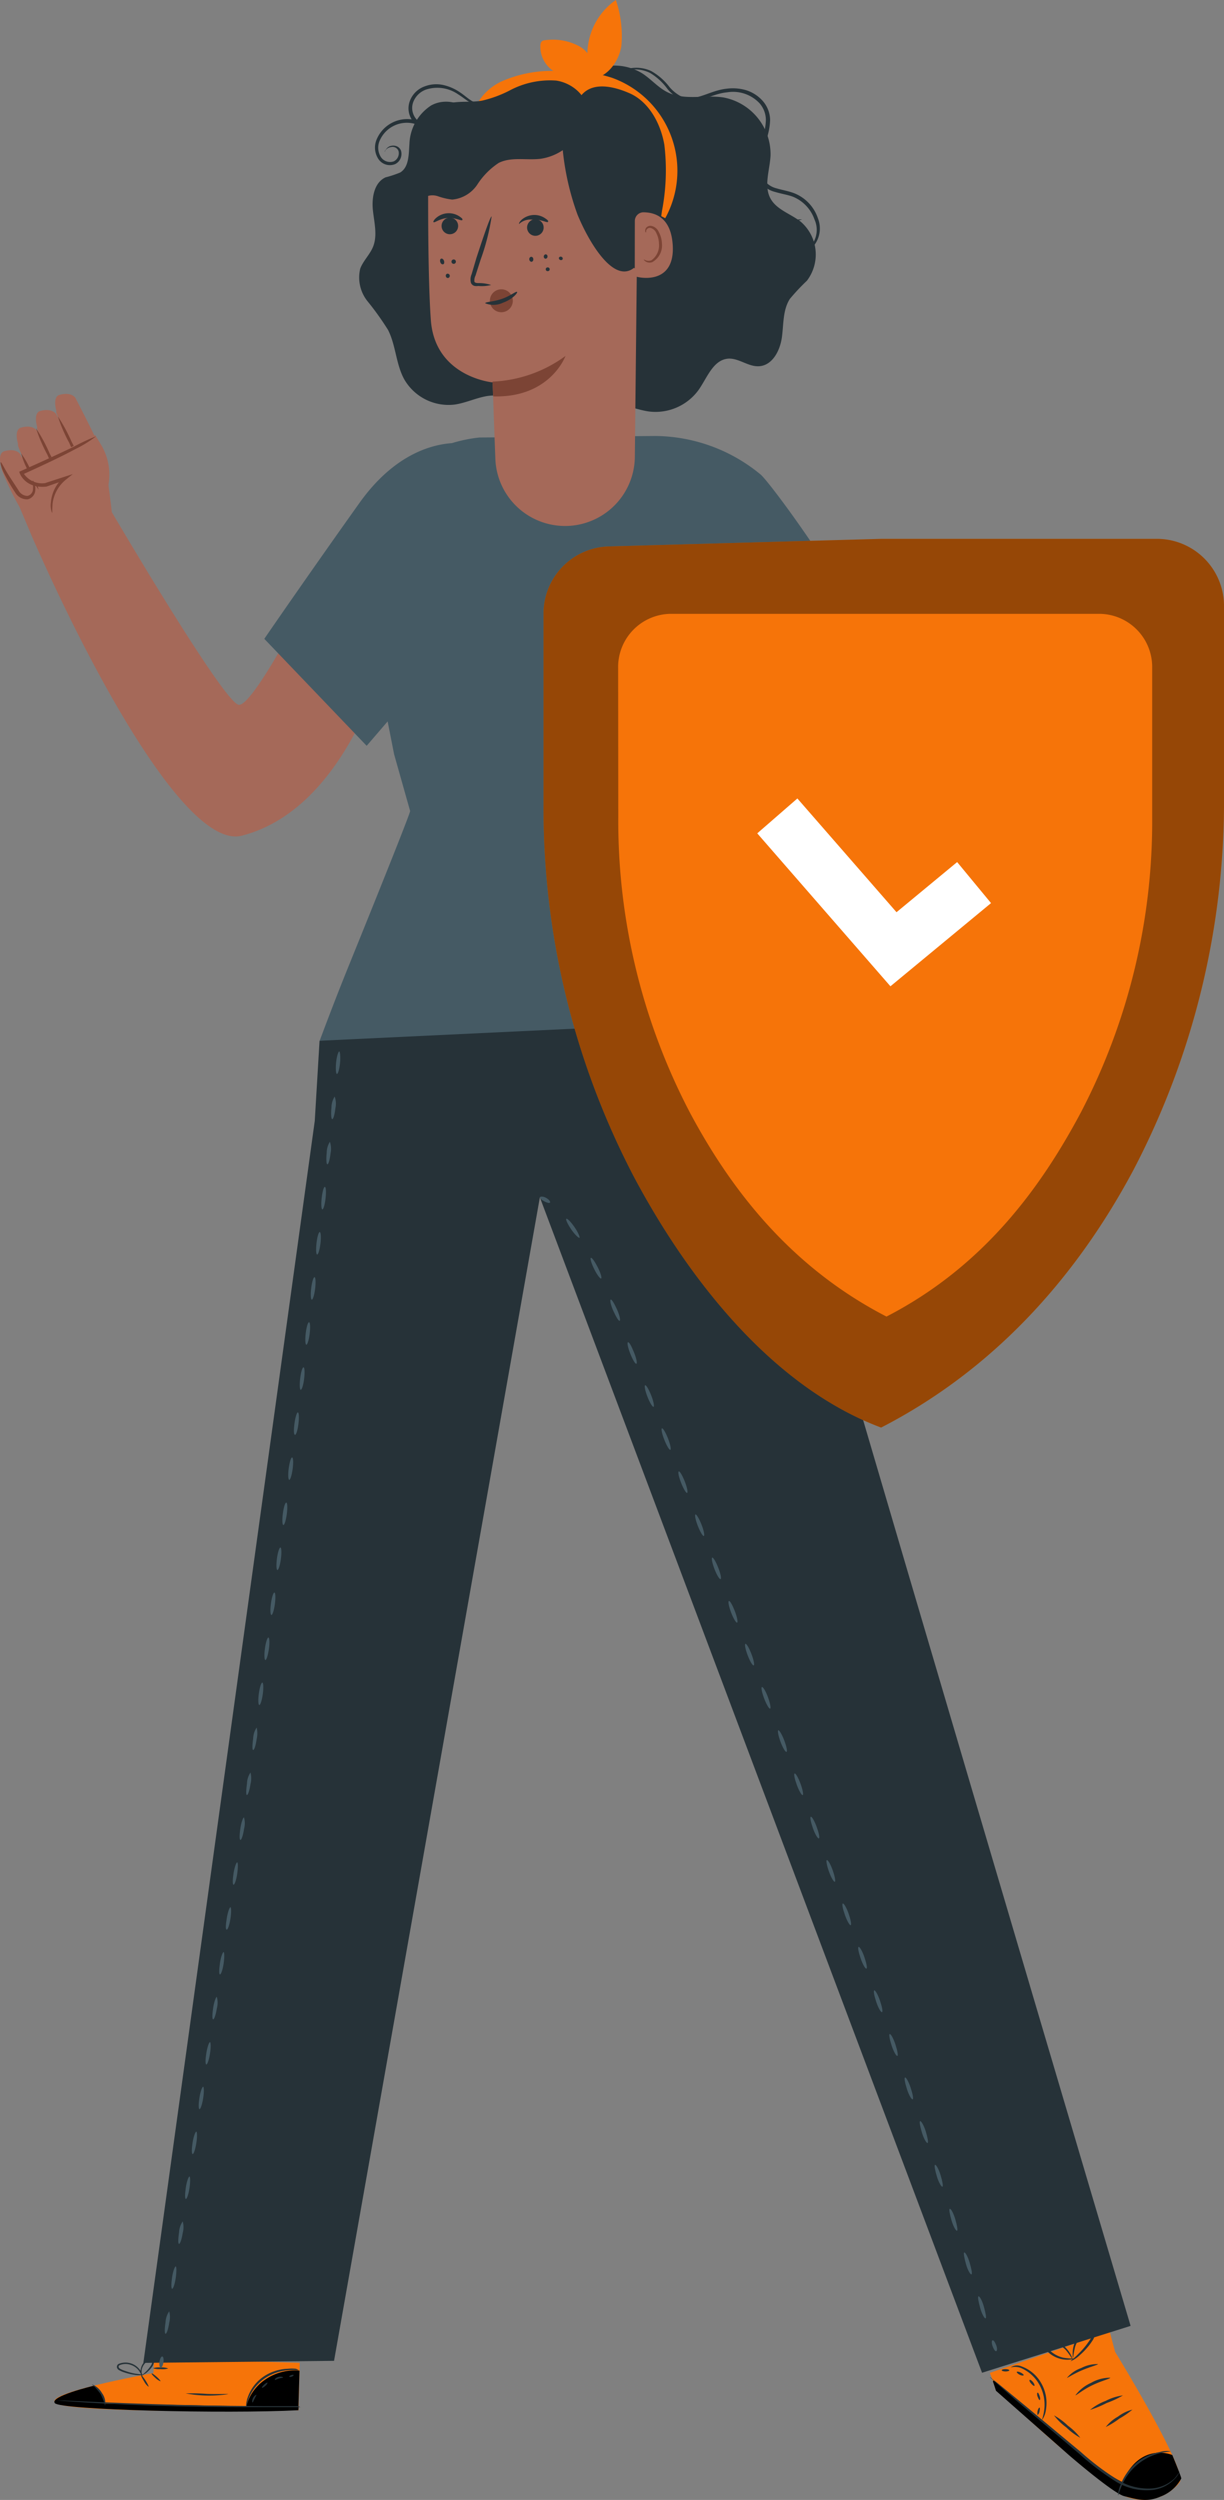 <svg xmlns="http://www.w3.org/2000/svg" width="267.793" height="546.925" viewBox="0 0 267.793 546.925">
  <rect x="0" y="0" width="267.793" height="546.925" fill="#808080" stroke="none"/>
  <g id="Grupo_149431" data-name="Grupo 149431" transform="translate(-1001.552 -3525.075)">
    <path id="Trazado_218161" data-name="Trazado 218161" d="M102.527,450.16l1.18,4.422s16.007,26.047,14.112,28.557a10.19,10.19,0,0,1-11.1,3.325c-5.569-1.4-29.073-23.72-29.073-23.72L76.3,459.169Z" transform="translate(1141.813 3585.026)" fill="#f67409"/>
    <path id="Trazado_218162" data-name="Trazado 218162" d="M115.411,472.875s-6.932-3.059-10.938,5.9c0,0-2.992-1.13-11.3-8.078s-16.34-13.763-16.34-13.763-.864-.7-.615,0,.615,1.878.615,1.878l16.041,14.146s9.608,8.311,12.018,8.91,4.854,1.463,7.912.1a8.528,8.528,0,0,0,4.571-3.973C117.372,477.6,115.411,472.875,115.411,472.875Z" transform="translate(1142.626 3589.307)"/>
    <path id="Trazado_218163" data-name="Trazado 218163" d="M77.58,475.581c.1,0,.266-.881.848-2.211a12.251,12.251,0,0,1,8.311-7.015c1.413-.332,2.327-.349,2.327-.432a5.5,5.5,0,0,0-2.36.166,11.437,11.437,0,0,0-5.269,2.477,11.635,11.635,0,0,0-3.325,4.737,6.15,6.15,0,0,0-.532,2.277Z" transform="translate(1168.588 3595.427)" fill="#263238"/>
    <path id="Trazado_218164" data-name="Trazado 218164" d="M76.35,456.12a2.38,2.38,0,0,0,.366.382l1.13,1,4.106,3.624,13.913,11.769a59.3,59.3,0,0,0,8.012,6.084,12.883,12.883,0,0,0,8,1.878,7.978,7.978,0,0,0,4.987-2.493,4.986,4.986,0,0,0,1.08-1.662,10.873,10.873,0,0,1-1.23,1.662,8.078,8.078,0,0,1-4.837,2.144,12.765,12.765,0,0,1-7.68-1.945,61.028,61.028,0,0,1-7.929-6.017c-5.4-4.488-10.273-8.56-14.013-11.636l-4.272-3.491-1.2-.931a2.028,2.028,0,0,0-.432-.366Z" transform="translate(1141.76 3588.974)" fill="#263238"/>
    <path id="Trazado_218165" data-name="Trazado 218165" d="M82.6,464.227a17.868,17.868,0,0,0,2.959-1.828,19.377,19.377,0,0,0,2.876-1.978,8.843,8.843,0,0,0-3.158,1.529,8.924,8.924,0,0,0-2.676,2.277Z" transform="translate(1160.875 3591.821)" fill="#263238"/>
    <path id="Trazado_218166" data-name="Trazado 218166" d="M83.85,461.725a23.052,23.052,0,0,0,3.64-1.513,20.35,20.35,0,0,0,3.557-1.662,11.334,11.334,0,0,0-3.773,1.2,11.834,11.834,0,0,0-3.424,1.978Z" transform="translate(1156.185 3590.583)" fill="#263238"/>
    <path id="Trazado_218167" data-name="Trazado 218167" d="M85.52,460.06c.116.116,1.563-1.164,3.657-2.177s3.989-1.43,3.956-1.662a8.312,8.312,0,0,0-4.172,1.114,8.677,8.677,0,0,0-3.441,2.726Z" transform="translate(1151.323 3589.04)" fill="#263238"/>
    <path id="Trazado_218168" data-name="Trazado 218168" d="M87.13,457.423c0,.116,1.43-.864,3.324-1.662s3.491-1.18,3.457-1.33a7.514,7.514,0,0,0-3.674.864,7.164,7.164,0,0,0-3.108,2.128Z" transform="translate(1147.868 3587.854)" fill="#263238"/>
    <path id="Trazado_218169" data-name="Trazado 218169" d="M87.609,456.676a6.484,6.484,0,0,0,1.995-1.33,14.748,14.748,0,0,0,1.8-1.845,12.062,12.062,0,0,0,.914-1.247,2.777,2.777,0,0,0,.416-.765,1,1,0,0,0-.166-1.014,1.662,1.662,0,0,0-1.812-.216,3.874,3.874,0,0,0-1.33.914,4.986,4.986,0,0,0-1.213,2.344,6.648,6.648,0,0,0-.166,1.745c0,.416,0,.648.1.648a21.338,21.338,0,0,1,.416-2.294,4.987,4.987,0,0,1,1.213-2.111,3.576,3.576,0,0,1,1.164-.781,1.214,1.214,0,0,1,1.23,0c.266.266,0,.748-.266,1.164s-.582.848-.864,1.23A18.089,18.089,0,0,1,89.371,455C88.307,456.094,87.575,456.593,87.609,456.676Z" transform="translate(1148.187 3584.977)" fill="#263238"/>
    <path id="Trazado_218170" data-name="Trazado 218170" d="M96.689,455.555a1.876,1.876,0,0,0-.166-.648,6.1,6.1,0,0,0-.964-1.513,6.848,6.848,0,0,0-3.59-2.244,2.193,2.193,0,0,0-.931,0,1.031,1.031,0,0,0-.765.748,2.1,2.1,0,0,0,.7,1.662,5.922,5.922,0,0,0,1.2,1.064,6.318,6.318,0,0,0,2.493.981,5.5,5.5,0,0,0,1.812,0c.416,0,.632-.166.632-.2a12.753,12.753,0,0,1-2.36-.166,6.466,6.466,0,0,1-2.294-1.03,5.139,5.139,0,0,1-1.1-1,1.662,1.662,0,0,1-.565-1.247c0-.382.6-.465,1.08-.366a6.187,6.187,0,0,1,1.38.5,7.212,7.212,0,0,1,2.045,1.479A15.562,15.562,0,0,1,96.689,455.555Z" transform="translate(1139.456 3585.648)" fill="#263238"/>
    <path id="Trazado_218171" data-name="Trazado 218171" d="M93.907,455.046a3.856,3.856,0,0,1,2.261.116,8.411,8.411,0,0,1,4.039,3.674,9.026,9.026,0,0,1,1.064,5.386c-.166,1.43-.549,2.261-.465,2.294a4.986,4.986,0,0,0,.831-2.244,8.694,8.694,0,0,0-.981-5.685,8.111,8.111,0,0,0-4.372-3.773,2.427,2.427,0,0,0-2.377.233Z" transform="translate(1128.757 3587.97)" fill="#263238"/>
    <path id="Trazado_218172" data-name="Trazado 218172" d="M89.46,461.18a13.165,13.165,0,0,0,2.709,2.643,13.763,13.763,0,0,0,3.042,2.261,13.166,13.166,0,0,0-2.709-2.643,14.215,14.215,0,0,0-3.042-2.261Z" transform="translate(1142.696 3592.324)" fill="#263238"/>
    <path id="Trazado_218173" data-name="Trazado 218173" d="M95.254,460.16c-.15,0-.332.332-.432.765a2.245,2.245,0,0,0,0,.864,1.236,1.236,0,0,0,.432-.765C95.354,460.542,95.387,460.177,95.254,460.16Z" transform="translate(1133.727 3591.648)" fill="#263238"/>
    <path id="Trazado_218174" data-name="Trazado 218174" d="M94.855,458.192c-.133,0-.166.449,0,.864s.316.765.449.748.166-.4,0-.864S94.988,458.142,94.855,458.192Z" transform="translate(1133.71 3590.342)" fill="#263238"/>
    <path id="Trazado_218175" data-name="Trazado 218175" d="M95.527,456.521c-.116.116,0,.432.332.8s.582.565.7.5,0-.449-.3-.831S95.61,456.421,95.527,456.521Z" transform="translate(1131.292 3589.221)" fill="#263238"/>
    <path id="Trazado_218176" data-name="Trazado 218176" d="M96.912,455.5c0,.133.249.4.648.6s.781.233.864.116-.216-.382-.648-.6S96.962,455.368,96.912,455.5Z" transform="translate(1127.082 3588.512)" fill="#263238"/>
    <path id="Trazado_218177" data-name="Trazado 218177" d="M98.8,455.339c0,.15.4.266.831.266s.814-.116.831-.249-.349-.266-.831-.266S98.784,455.19,98.8,455.339Z" transform="translate(1121.919 3588.291)" fill="#263238"/>
    <path id="Trazado_218178" data-name="Trazado 218178" d="M202.155,202c1.031,1.247,2.493,14.445,2.493,14.445S229,258,232.391,258.583s18.168-28.84,18.168-28.84l15.176,13.98s-7.912,37.135-32.647,43.5c-11.636,3.009-32.048-34.026-45.645-64.828-.233-.5-7.264-17.254-7.264-17.254Z" transform="translate(821.372 3420.683)" fill="#a56959"/>
    <path id="Trazado_218179" data-name="Trazado 218179" d="M226.192,206.236a1.367,1.367,0,0,0,.083.416c.632,1.995,4.4,10.206,5.569,10.123s3.856-1.995,3.574-3.175-5.07-10.206-5.07-10.206-.831-1.38-3.457-.648C225.262,203.211,226.192,206.236,226.192,206.236Z" transform="translate(775.625 3421.034)" fill="#a56959"/>
    <path id="Trazado_218180" data-name="Trazado 218180" d="M224.053,203.119v.432c.632,1.978,4.4,10.206,5.569,10.106s3.856-1.995,3.557-3.175-4.987-10.19-4.987-10.19-.848-1.38-3.457-.648C223.123,200.094,224.053,203.119,224.053,203.119Z" transform="translate(781.421 3418.981)" fill="#a56959"/>
    <path id="Trazado_218181" data-name="Trazado 218181" d="M221.527,200.943v.416c.632,1.995,4.4,10.223,5.569,10.123s3.84-1.995,3.557-3.175-4.987-10.19-4.987-10.19-.848-1.38-3.474-.665C220.6,197.917,221.527,200.943,221.527,200.943Z" transform="translate(788.153 3417.534)" fill="#a56959"/>
    <path id="Trazado_218182" data-name="Trazado 218182" d="M218.978,198.826a1.231,1.231,0,0,0,0,.416c.648,1.995,4.4,10.223,5.569,10.123s3.856-1.995,3.574-3.175-4.987-10.206-4.987-10.206-.848-1.38-3.474-.648C218.064,195.8,218.978,198.826,218.978,198.826Z" transform="translate(794.907 3416.127)" fill="#a56959"/>
    <path id="Trazado_218183" data-name="Trazado 218183" d="M230.383,210.866a16.225,16.225,0,0,1-2.161-3.856,16.707,16.707,0,0,1-1.662-4.039,18.769,18.769,0,0,1,2.161,3.856,17.9,17.9,0,0,1,1.662,4.039Z" transform="translate(779.629 3421.325)" fill="#7c4435"/>
    <path id="Trazado_218184" data-name="Trazado 218184" d="M229.089,210.953a34.5,34.5,0,0,1-2.992-5.535,35.051,35.051,0,0,1-2.477-5.768,34.49,34.49,0,0,1,2.992,5.535A35.058,35.058,0,0,1,229.089,210.953Z" transform="translate(785.811 3419.126)" fill="#7c4435"/>
    <path id="Trazado_218185" data-name="Trazado 218185" d="M226.2,209.393a35.253,35.253,0,0,1-2.975-5.535,33.408,33.408,0,0,1-2.477-5.768,36.388,36.388,0,0,1,2.992,5.519,34.524,34.524,0,0,1,2.46,5.785Z" transform="translate(793.468 3418.093)" fill="#7c4435"/>
    <path id="Trazado_218186" data-name="Trazado 218186" d="M234.279,219.307l1.662-7.281a12.683,12.683,0,0,0-1.479-9.342l-1.3-2.144-15.908,8.045s3.973,5.17,7.979,2.128L222.311,217Z" transform="translate(789.214 3419.716)" fill="#a56959"/>
    <path id="Trazado_218187" data-name="Trazado 218187" d="M226.181,217.455c.1,0,0-.848.15-2.261a8.029,8.029,0,0,1,2.859-4.987l1.529-1.23-1.862.6-4.139,1.346h.1a4.82,4.82,0,0,1-4.771-1.978,1.662,1.662,0,0,1-.2-.366l-.216.532c4.588-2.078,8.71-4.023,11.636-5.6a25.915,25.915,0,0,0,4.555-2.809,44.882,44.882,0,0,0-4.82,2.244c-2.942,1.43-7.081,3.325-11.636,5.352l-.366.166.133.382a3.74,3.74,0,0,0,.266.515,4.821,4.821,0,0,0,2.576,2.061A6.8,6.8,0,0,0,225,211.7h0l4.089-1.43-.332-.615a8.129,8.129,0,0,0-2.826,5.5A4.421,4.421,0,0,0,226.181,217.455Z" transform="translate(786.757 3419.821)" fill="#7c4435"/>
    <path id="Trazado_218188" data-name="Trazado 218188" d="M234.063,208.15c-.166,0,.133.9,0,2.078a1.529,1.529,0,0,1-1.2,1.263,2.277,2.277,0,0,1-1.945-1.213c-1.064-1.662-2.128-3.208-2.776-4.339s-1-1.862-1.114-1.828,0,.864.565,2.111a38.492,38.492,0,0,0,2.61,4.538,2.992,2.992,0,0,0,2.726,1.479,2.178,2.178,0,0,0,1.662-1.961,3.541,3.541,0,0,0-.249-1.662C234.23,208.316,234.113,208.133,234.063,208.15Z" transform="translate(774.686 3422.079)" fill="#7c4435"/>
    <path id="Trazado_218189" data-name="Trazado 218189" d="M133.97,316.7s13.547-33.361,13.481-33.993l-3.507-12.417-1.413-7.181-4.588,5.336-22.391-23.4c-.416.565,10.14-14.761,20.828-29.754,7.447-10.439,15.509-12.733,20.213-13.065a32.285,32.285,0,0,1,6-1.23l38.531-.332a36.57,36.57,0,0,1,23.005,8.428c1.779,1.463,16.539,21.094,26.6,40.509l-30.984,22.357-5.1-8.976v.183c-.432,3.042-2.277,11.918-2.876,14.96-1.878,9.358-2.477,20.629,2.094,28.358a239.227,239.227,0,0,1,8.876,26.513H127.653S130.712,324.73,133.97,316.7Z" transform="translate(943.83 3419.795)" fill="#455a64"/>
    <path id="Trazado_218190" data-name="Trazado 218190" d="M106,282.623,109.327,280v-.3l.133.166,21.493-17.321-9.225-15.21L144,231.06c-.1,1.08,20.662,31.865,17.853,37.916-3.973,8.544-30.951,25.632-41.988,32.364a68.836,68.836,0,0,1,8.91,1.762c2.809.914-6.35,3.324-8.577,3.807-.864.166-2.643-1.214-4.538-3.042l-.515.3-.6-1.4a65.877,65.877,0,0,1-5.652-6.649c-.465-.715-.449-3.956-.266-7.38Z" transform="translate(1048.293 3439.928)" fill="#a56959"/>
    <path id="Trazado_218191" data-name="Trazado 218191" d="M213.858,456.852l.133-3.142,31.865.914L245.574,465h-1.961c-8.777.216-44.615.532-50.416-1.28C186.73,461.772,213.858,456.852,213.858,456.852Z" transform="translate(821.271 3587.377)" fill="#f67409"/>
    <path id="Trazado_218192" data-name="Trazado 218192" d="M192.23,463.438a10.09,10.09,0,0,1,4.239-6.184,11.32,11.32,0,0,1,7.48-1.945l-.249,8.311Z" transform="translate(863.129 3588.404)"/>
    <path id="Trazado_218193" data-name="Trazado 218193" d="M200.788,457.31s-9.525,2.277-8.311,3.757,37.284,2.377,53.292,1.546v-.648l-42.254-.781S202.633,457.426,200.788,457.31Z" transform="translate(821.076 3589.761)"/>
    <path id="Trazado_218194" data-name="Trazado 218194" d="M246.013,460.683h-7.962c-4.887,0-11.636,0-19.049-.183s-14.179-.5-19.033-.781l-5.768-.382-1.563-.116H194.3l5.768.266c4.854.216,11.636.482,19.016.682s14.179.249,19.049.283h7.331Z" transform="translate(821.297 3591.026)" fill="#263238"/>
    <path id="Trazado_218195" data-name="Trazado 218195" d="M220.682,461.794a11.089,11.089,0,0,0-1-2.593,12.726,12.726,0,0,0-1.895-2.111,4.322,4.322,0,0,1,2.227,1.928A3.657,3.657,0,0,1,220.682,461.794Z" transform="translate(803.859 3589.616)" fill="#263238"/>
    <path id="Trazado_218196" data-name="Trazado 218196" d="M213.718,458.411a3.509,3.509,0,0,1-.964-1.164c-.432-.7-.731-1.3-.648-1.346s.532.482.964,1.164S213.8,458.361,213.718,458.411Z" transform="translate(820.331 3588.826)" fill="#263238"/>
    <path id="Trazado_218197" data-name="Trazado 218197" d="M212.465,457.377a3.34,3.34,0,0,1-1.1-.731c-.532-.482-.914-.9-.831-.981s.549.249,1.1.731S212.531,457.311,212.465,457.377Z" transform="translate(824.194 3588.664)" fill="#263238"/>
    <path id="Trazado_218198" data-name="Trazado 218198" d="M212.834,455.091a3.922,3.922,0,0,1-1.662.15,4.024,4.024,0,0,1-1.662-.2,3.972,3.972,0,0,1,1.662-.149,3.655,3.655,0,0,1,1.662.2Z" transform="translate(825.52 3588.141)" fill="#263238"/>
    <path id="Trazado_218199" data-name="Trazado 218199" d="M212.9,453.874a4.987,4.987,0,0,1-3.773.166,9.017,9.017,0,0,1,1.878-.083A11.373,11.373,0,0,1,212.9,453.874Z" transform="translate(826.082 3587.479)" fill="#263238"/>
    <path id="Trazado_218200" data-name="Trazado 218200" d="M218.627,456.908a5.749,5.749,0,0,1-2.045,0,11.622,11.622,0,0,1-2.161-.5,5.735,5.735,0,0,1-1.23-.515.948.948,0,0,1-.482-.6.748.748,0,0,1,.332-.748,3.89,3.89,0,0,1,4.588,1.147,2.909,2.909,0,0,1,.632,1.28v.515a4.986,4.986,0,0,0-.881-1.662,3.674,3.674,0,0,0-1.662-1.1,3.441,3.441,0,0,0-2.443.083c-.332.216-.216.582.133.781a5.407,5.407,0,0,0,1.147.482,12.744,12.744,0,0,0,2.078.565C217.846,456.825,218.627,456.858,218.627,456.908Z" transform="translate(814.424 3587.72)" fill="#263238"/>
    <path id="Trazado_218201" data-name="Trazado 218201" d="M211.647,457.327a1.662,1.662,0,0,1-.2-1.313,3.092,3.092,0,0,1,.6-1.38,2.028,2.028,0,0,1,1.662-.914.748.748,0,0,1,.6.881,2.194,2.194,0,0,1-.366.848,6.1,6.1,0,0,1-1,1.114,2.791,2.791,0,0,1-1.2.731,10.023,10.023,0,0,0,1-.914,7.452,7.452,0,0,0,.9-1.114c.283-.382.5-1.1,0-1.2s-1.047.4-1.363.765a3.108,3.108,0,0,0-.615,1.213,5.721,5.721,0,0,0-.017,1.28Z" transform="translate(820.906 3587.384)" fill="#263238"/>
    <path id="Trazado_218202" data-name="Trazado 218202" d="M203.862,455.39a14.457,14.457,0,0,0-2.344,0,10.589,10.589,0,0,0-5.17,1.829,9.476,9.476,0,0,0-3.324,4.106c-.515,1.247-.6,2.094-.665,2.094s0-.216,0-.6a6.782,6.782,0,0,1,.4-1.662,9.126,9.126,0,0,1,3.324-4.322,10.139,10.139,0,0,1,5.386-1.778,8.6,8.6,0,0,1,1.745,0A2.047,2.047,0,0,1,203.862,455.39Z" transform="translate(863.049 3588.24)" fill="#263238"/>
    <path id="Trazado_218203" data-name="Trazado 218203" d="M210.905,458.473a28.257,28.257,0,0,1-9.275-.166,41.155,41.155,0,0,1,4.638.1C208.827,458.506,210.889,458.356,210.905,458.473Z" transform="translate(840.547 3590.394)" fill="#263238"/>
    <path id="Trazado_218204" data-name="Trazado 218204" d="M198.834,458.486s-.183.4-.416.831-.349.831-.449.831-.15-.482.116-.981S198.768,458.4,198.834,458.486Z" transform="translate(858.835 3590.53)" fill="#263238"/>
    <path id="Trazado_218205" data-name="Trazado 218205" d="M197.677,456.886a1.445,1.445,0,0,1-.482.681c-.332.3-.665.482-.748.416s.15-.366.482-.682S197.594,456.819,197.677,456.886Z" transform="translate(862.419 3589.471)" fill="#263238"/>
    <path id="Trazado_218206" data-name="Trazado 218206" d="M196.215,456.262c0,.1-.449.083-.914.233s-.815.366-.9.283.2-.465.781-.632S196.248,456.179,196.215,456.262Z" transform="translate(867.272 3588.948)" fill="#263238"/>
    <path id="Trazado_218207" data-name="Trazado 218207" d="M193.971,455.91c0,.083-.15.233-.416.332s-.5.083-.549,0,.166-.233.432-.332S193.971,455.81,193.971,455.91Z" transform="translate(871.826 3588.784)" fill="#263238"/>
    <path id="Trazado_218208" data-name="Trazado 218208" d="M172.641,154.652a11.636,11.636,0,0,1,13.547-1.047c2.045,1.313,3.657,3.324,5.868,4.289,3.674,1.662,8,.366,11.968,1a12.65,12.65,0,0,1,10.256,12.7c-.166,3.192-1.529,6.649,0,9.425,1.363,2.46,4.438,3.324,6.649,5.086a9.475,9.475,0,0,1,1.313,12.866,47,47,0,0,0-3.74,3.989c-1.562,2.444-1.346,5.569-1.745,8.428s-2.045,6.117-4.987,6.3c-2.344.15-4.422-1.8-6.749-1.662-3.325.266-4.6,4.189-6.5,6.865a11.636,11.636,0,0,1-10.821,4.7c-2.975-.4-5.918-1.961-8.81-1.23-3.657.931-5.851,5.2-9.575,5.735-2.776.4-5.352-1.446-7.414-3.325s-4.156-4.072-6.915-4.571c-3.325-.6-6.516,1.413-9.857,1.878a11.187,11.187,0,0,1-10.987-5.519c-1.829-3.325-1.829-7.414-3.541-10.8a62.188,62.188,0,0,0-4.438-6.217,8.311,8.311,0,0,1-1.662-7.181c.6-1.662,2.061-3.042,2.776-4.721,1.064-2.527.283-5.386,0-8.112s.283-6.034,2.776-7.164a23.407,23.407,0,0,0,3.208-1.064c1.945-1.2,1.845-3.973,2.011-6.25a10.456,10.456,0,0,1,4.721-8.394c2.909-1.662,7.214-.831,8.677,2.161" transform="translate(955.857 3387.511)" fill="#263238"/>
    <path id="Trazado_218209" data-name="Trazado 218209" d="M184.961,184.882a21.609,21.609,0,0,0-11.636-30.718,34.226,34.226,0,0,0-13.049-1.513,27.245,27.245,0,0,0-10.987,2.244,11.885,11.885,0,0,0-6.8,8.461" transform="translate(962.137 3387.933)" fill="#f67409"/>
    <path id="Trazado_218210" data-name="Trazado 218210" d="M178.788,248.694h0a15.259,15.259,0,0,1-16.423-14.644c-.316-8.311-.6-16.722-.6-16.722s-12.6-1.164-13.514-13.63-.5-41.257-.5-41.257h0a43.451,43.451,0,0,1,43.9,2.826l1.945,1.313-.715,67.055a15.276,15.276,0,0,1-14.1,15.06Z" transform="translate(947.565 3391.409)" fill="#a56959"/>
    <path id="Trazado_218211" data-name="Trazado 218211" d="M174.442,175.023a1.812,1.812,0,1,0-2.56,0A1.812,1.812,0,0,0,174.442,175.023Z" transform="translate(926.812 3400.768)" fill="#263238"/>
    <path id="Trazado_218212" data-name="Trazado 218212" d="M170.808,173.3c.2.216,1.38-.8,3.092-.914s3.009.7,3.192.465-.133-.482-.7-.864a4.222,4.222,0,0,0-4.987.366C170.857,172.819,170.708,173.217,170.808,173.3Z" transform="translate(925.592 3400.379)" fill="#263238"/>
    <path id="Trazado_218213" data-name="Trazado 218213" d="M160.968,172.54a1.812,1.812,0,1,0,1.865-.251A1.812,1.812,0,0,0,160.968,172.54Z" transform="translate(956.576 3400.906)" fill="#263238"/>
    <path id="Trazado_218214" data-name="Trazado 218214" d="M159.526,173.546a3.557,3.557,0,0,1,3.092-.914c1.662-.15,3.025.7,3.208.465s-.133-.482-.715-.864a4.189,4.189,0,0,0-2.56-.648,4.272,4.272,0,0,0-2.46,1.014C159.593,173.064,159.427,173.463,159.526,173.546Z" transform="translate(955.607 3400.532)" fill="#263238"/>
    <path id="Trazado_218215" data-name="Trazado 218215" d="M171.463,186.764a8.529,8.529,0,0,0-2.809-.416c-.465,0-.814-.1-.864-.349a2.377,2.377,0,0,1,.249-1.3c.366-1.164.748-2.344,1.147-3.574a49.386,49.386,0,0,0,2.377-9.358c-.266-.083-1.662,3.973-3.325,9.059l-1.064,3.607a2.826,2.826,0,0,0-.133,1.878,1.147,1.147,0,0,0,.814.665,2.693,2.693,0,0,0,.781,0,8.311,8.311,0,0,0,2.826-.216Z" transform="translate(937.553 3400.662)" fill="#263238"/>
    <path id="Trazado_218216" data-name="Trazado 218216" d="M157.22,195.748a29.106,29.106,0,0,0,15.974-5.618s-3.325,9.209-15.808,8.843Z" transform="translate(952.079 3412.821)" fill="#7c4435"/>
    <path id="Trazado_218217" data-name="Trazado 218217" d="M191.782,160.742a11.752,11.752,0,0,1-9.974,10.273c-3.059.366-6.383-.482-9.142.9a16.107,16.107,0,0,0-4.654,4.7,7.414,7.414,0,0,1-5.519,3.324,14.479,14.479,0,0,1-3.125-.731,3.64,3.64,0,0,0-3.092.332,23.8,23.8,0,0,1-1.845-11.636,10.688,10.688,0,0,1,6.882-8.893c2.477-.748,5.153-.266,7.7-.715a25.865,25.865,0,0,0,5.984-2.194,18.7,18.7,0,0,1,10.273-2.194c3.524.532,6.915,3.424,6.815,6.981" transform="translate(937.996 3388.801)" fill="#263238"/>
    <path id="Trazado_218218" data-name="Trazado 218218" d="M160.02,194.323c-4.521,3.64-9.973-5.768-12.384-11.636a58.178,58.178,0,0,1-3.507-18.867,9.259,9.259,0,0,1,1.1-6.067c1.3-1.762,1.878.4,3.324-1.247,2.776-3.225,7.9-1.479,10.422-.382,4.205,1.812,6.832,6.516,7.663,11.287a46.991,46.991,0,0,1-.515,14.462c-.316,2.194-.632,4.388-.931,6.649a10.605,10.605,0,0,1-1.313,4.438,3.158,3.158,0,0,1-3.807,1.463" transform="translate(980.263 3389.33)" fill="#263238"/>
    <path id="Trazado_218219" data-name="Trazado 218219" d="M143.1,173.1a1.9,1.9,0,0,1,1.812-1.878c2.327,0,6.134.864,6.483,7.281.5,9.176-8.311,6.882-8.311,6.649S143.088,176.672,143.1,173.1Z" transform="translate(997.345 3400.298)" fill="#a56959"/>
    <path id="Trazado_218220" data-name="Trazado 218220" d="M144.523,180.348a2.7,2.7,0,0,0,.449.2,1.662,1.662,0,0,0,1.2,0,3.973,3.973,0,0,0,1.662-3.657,5.219,5.219,0,0,0-.565-2.261,1.878,1.878,0,0,0-1.28-1.164.815.815,0,0,0-.914.5c-.1.266,0,.432-.083.465s-.216-.15-.15-.532a.964.964,0,0,1,.316-.6,1.28,1.28,0,0,1,.881-.3,2.261,2.261,0,0,1,1.745,1.33,5.652,5.652,0,0,1,.7,2.527,4.172,4.172,0,0,1-2.111,4.089,1.662,1.662,0,0,1-1.479-.15C144.556,180.564,144.49,180.364,144.523,180.348Z" transform="translate(997.888 3401.477)" fill="#7c4435"/>
    <path id="Trazado_218221" data-name="Trazado 218221" d="M168.764,182.637a2.51,2.51,0,1,1-.2-.3" transform="translate(944.657 3407)" fill="#7c4435"/>
    <path id="Trazado_218222" data-name="Trazado 218222" d="M163.581,184.189a4.771,4.771,0,0,0,3.89-.116c2.111-.748,3.324-2.227,3.075-2.377s-1.463.9-3.325,1.546S163.6,183.873,163.581,184.189Z" transform="translate(944.122 3407.227)" fill="#263238"/>
    <path id="Trazado_218223" data-name="Trazado 218223" d="M150.83,160.567c3.408-.465,5.818-3.79,6.4-7.164a24.253,24.253,0,0,0-1.2-10.123,14.511,14.511,0,0,0-4.887,18" transform="translate(980.261 3381.795)" fill="#f67409"/>
    <path id="Trazado_218224" data-name="Trazado 218224" d="M164.309,156.6a5.9,5.9,0,0,0-2.826-6.649,12.184,12.184,0,0,0-7.48-1.33,1.4,1.4,0,0,0-.648.183,1.1,1.1,0,0,0-.382.781,6.366,6.366,0,0,0,3.574,6.184,18.551,18.551,0,0,0,7.364,1.662,2.294,2.294,0,0,0,1.164-.1.748.748,0,0,0,.416-.981" transform="translate(966.815 3385.25)" fill="#f67409"/>
    <path id="Trazado_218225" data-name="Trazado 218225" d="M169.649,169.183a.743.743,0,0,1,.216-.432,1.662,1.662,0,0,1,1.13-.632,1.38,1.38,0,0,1,1.662.9,1.978,1.978,0,0,1-1.031,2.211,2.41,2.41,0,0,1-2.826-.914,3.856,3.856,0,0,1-.249-3.657A6.466,6.466,0,0,1,176,162.982l.5.15,2.311.731-1.895-1.479a3.757,3.757,0,0,1-1.1-3.973,4.688,4.688,0,0,1,2.842-2.876,7.979,7.979,0,0,1,7.015,1.031c.9.549,1.662,1.2,2.443,1.662a4.356,4.356,0,0,0,2.194.665c1.33,0,1.828-.7,1.779-.7a3.025,3.025,0,0,1-1.762.366,4.089,4.089,0,0,1-1.961-.748c-.7-.449-1.43-1.13-2.377-1.745a10.539,10.539,0,0,0-3.325-1.479,7.1,7.1,0,0,0-4.255.233,5.386,5.386,0,0,0-3.325,3.324,4.571,4.571,0,0,0,1.363,4.987l.416-.748-.582-.183a7.247,7.247,0,0,0-8.411,4.222,4.555,4.555,0,0,0,.432,4.388,3.025,3.025,0,0,0,3.674,1,2.493,2.493,0,0,0,1.213-2.909,1.662,1.662,0,0,0-.981-.981,2.061,2.061,0,0,0-1.13-.083,1.662,1.662,0,0,0-1.213.881C169.532,169,169.649,169.183,169.649,169.183Z" transform="translate(916.096 3389.138)" fill="#263238"/>
    <path id="Trazado_218226" data-name="Trazado 218226" d="M164,185.432a1.845,1.845,0,0,0-.914,0,3.74,3.74,0,0,0-2.626,3.325,2.992,2.992,0,0,0,.765,2.161,3.973,3.973,0,0,0,2.344,1.23,3.507,3.507,0,0,0,2.859-.8,6.067,6.067,0,0,0,1.064-6.233,8.943,8.943,0,0,0-5.153-5.452c-1.28-.5-2.626-.7-3.89-1.08a4.771,4.771,0,0,1-3.009-2.244,6.649,6.649,0,0,1-.465-3.973,22.9,22.9,0,0,1,1.164-4.222,14.761,14.761,0,0,0,.9-4.5,6.45,6.45,0,0,0-1.662-4.239,8.078,8.078,0,0,0-3.69-2.327,10.356,10.356,0,0,0-4.139-.3c-2.726.283-4.987,1.662-7.148,1.978a4.754,4.754,0,0,1-3.058-.416,8.726,8.726,0,0,1-2.294-1.895,13.132,13.132,0,0,0-4.056-3.541,7.7,7.7,0,0,0-4.023-.665,6.933,6.933,0,0,0-2.477.715,6.426,6.426,0,0,0-.582.332l-.166.15a9.874,9.874,0,0,1,3.241-.864,7.43,7.43,0,0,1,3.79.765,12.883,12.883,0,0,1,3.823,3.524,9.69,9.69,0,0,0,2.427,2.078,5.519,5.519,0,0,0,3.474.532c2.427-.366,4.6-1.662,7.131-1.895a7.962,7.962,0,0,1,7.1,2.394,5.569,5.569,0,0,1,1.38,3.69,13.3,13.3,0,0,1-.848,4.222,22.974,22.974,0,0,0-1.2,4.372,7.464,7.464,0,0,0,.565,4.488,5.519,5.519,0,0,0,3.507,2.626c1.363.416,2.693.6,3.856,1.031a8.311,8.311,0,0,1,4.754,4.987,5.5,5.5,0,0,1-.715,5.718,3.325,3.325,0,0,1-4.438-.316,2.859,2.859,0,0,1-.249-3.474,3.441,3.441,0,0,1,1.812-1.662C163.685,185.465,164,185.465,164,185.432Z" transform="translate(1013.002 3387.699)" fill="#263238"/>
    <path id="Trazado_218227" data-name="Trazado 218227" d="M157.861,177.776a.4.4,0,0,0,.549-.183.416.416,0,0,0-.266-.5.432.432,0,0,0-.549.183A.416.416,0,0,0,157.861,177.776Z" transform="translate(966.248 3404.165)" fill="#263238"/>
    <path id="Trazado_218228" data-name="Trazado 218228" d="M159.909,177.714a.449.449,0,0,0,.5-.416.465.465,0,0,0-.366-.549.5.5,0,0,0-.133.964Z" transform="translate(960.926 3403.961)" fill="#263238"/>
    <path id="Trazado_218229" data-name="Trazado 218229" d="M161.963,178.178a.515.515,0,0,0,.366-.6.478.478,0,0,0-.5-.5.515.515,0,0,0-.366.6.532.532,0,0,0,.5.5Z" transform="translate(955.897 3404.178)" fill="#263238"/>
    <ellipse id="Elipse_7182" data-name="Elipse 7182" cx="0.432" cy="0.416" rx="0.432" ry="0.416" transform="translate(1120.951 3583.57)" fill="#263238"/>
    <path id="Trazado_218230" data-name="Trazado 218230" d="M172.016,178.379a.482.482,0,1,0-.366-.549.482.482,0,0,0,.366.549Z" transform="translate(928.689 3404.409)" fill="#263238"/>
    <path id="Trazado_218231" data-name="Trazado 218231" d="M173.846,178.555c.233,0,.316-.416.2-.748s-.382-.549-.615-.482-.316.416-.2.765S173.613,178.638,173.846,178.555Z" transform="translate(924.648 3404.333)" fill="#263238"/>
    <path id="Trazado_218232" data-name="Trazado 218232" d="M172.964,180.249a.481.481,0,0,0-.15-.947.432.432,0,0,0-.349.532A.465.465,0,0,0,172.964,180.249Z" transform="translate(926.627 3405.648)" fill="#263238"/>
    <path id="Trazado_218233" data-name="Trazado 218233" d="M82.84,571.283l37.5-271.711h0l1.047-17.537,93.834-4.455,3.923,14.777c13.165,46.41,79.688,270.83,79.688,270.83l-32.5,10.256-96.743-257.15-45.03,254.54Z" transform="translate(950.078 3470.735)" fill="#263238"/>
    <path id="Trazado_218234" data-name="Trazado 218234" d="M186.682,279.667c.249,0,.482-.515.549-1.2s0-1.263-.3-1.28-.482.515-.549,1.2S186.449,279.65,186.682,279.667Z" transform="translate(889.571 3470.477)" fill="#455a64"/>
    <path id="Trazado_218235" data-name="Trazado 218235" d="M187.1,286.6c.233,0,.549-1.064.682-2.427s0-2.493-.183-2.51-.549,1.064-.682,2.427S186.871,286.58,187.1,286.6Z" transform="translate(888.169 3473.438)" fill="#455a64"/>
    <path id="Trazado_218236" data-name="Trazado 218236" d="M187.7,292.554c.249,0,.549-1.064.7-2.427a4.617,4.617,0,0,0-.166-2.527,4.558,4.558,0,0,0-.7,2.427C187.388,291.39,187.472,292.521,187.7,292.554Z" transform="translate(886.538 3477.371)" fill="#455a64"/>
    <path id="Trazado_218237" data-name="Trazado 218237" d="M188.325,298.487c.249,0,.549-1.064.7-2.427a4.791,4.791,0,0,0-.15-2.51,4.627,4.627,0,0,0-.7,2.427C188.042,297.34,188.092,298.454,188.325,298.487Z" transform="translate(884.853 3481.312)" fill="#455a64"/>
    <path id="Trazado_218238" data-name="Trazado 218238" d="M188.979,304.427c.233,0,.549-1.064.7-2.427s.1-2.477-.15-2.51-.549,1.064-.7,2.427S188.746,304.394,188.979,304.427Z" transform="translate(883.102 3485.245)" fill="#455a64"/>
    <path id="Trazado_218239" data-name="Trazado 218239" d="M189.636,310.367c.249,0,.565-1.064.731-2.427s.083-2.477-.15-2.51-.565,1.047-.715,2.41S189.4,310.334,189.636,310.367Z" transform="translate(881.298 3489.179)" fill="#455a64"/>
    <path id="Trazado_218240" data-name="Trazado 218240" d="M190.34,316.307c.233,0,.565-1.064.731-2.427s.1-2.493-.133-2.51-.565,1.047-.731,2.41S190.107,316.274,190.34,316.307Z" transform="translate(879.431 3493.112)" fill="#455a64"/>
    <path id="Trazado_218241" data-name="Trazado 218241" d="M191.057,322.237c.233,0,.565-1.047.731-2.41s.116-2.493-.133-2.527-.565,1.047-.731,2.41S190.824,322.2,191.057,322.237Z" transform="translate(877.517 3497.04)" fill="#455a64"/>
    <path id="Trazado_218242" data-name="Trazado 218242" d="M191.776,328.16c.249,0,.582-1.047.748-2.41s.116-2.493-.133-2.51-.565,1.047-.731,2.41S191.543,328.127,191.776,328.16Z" transform="translate(875.568 3500.974)" fill="#455a64"/>
    <path id="Trazado_218243" data-name="Trazado 218243" d="M192.553,334.091c.249,0,.582-1.047.748-2.41s.116-2.477-.116-2.51-.565,1.047-.748,2.41S192.254,334.057,192.553,334.091Z" transform="translate(873.544 3504.9)" fill="#455a64"/>
    <path id="Trazado_218244" data-name="Trazado 218244" d="M193.285,340.021c.233,0,.565-1.047.748-2.41s.133-2.477-.116-2.51-.565,1.047-.748,2.41S193.053,339.921,193.285,340.021Z" transform="translate(871.548 3508.828)" fill="#455a64"/>
    <path id="Trazado_218245" data-name="Trazado 218245" d="M194.06,345.96c.233,0,.565-1.047.748-2.41s.133-2.493-.116-2.51-.565,1.031-.748,2.394S193.811,345.96,194.06,345.96Z" transform="translate(869.493 3512.762)" fill="#455a64"/>
    <path id="Trazado_218246" data-name="Trazado 218246" d="M194.824,351.887c.249,0,.582-1.047.765-2.41s.133-2.493-.1-2.527-.582,1.047-.765,2.41S194.591,351.854,194.824,351.887Z" transform="translate(867.417 3516.675)" fill="#455a64"/>
    <path id="Trazado_218247" data-name="Trazado 218247" d="M195.614,357.8c.249,0,.582-1.047.765-2.41s.133-2.477-.1-2.51-.582,1.047-.765,2.41S195.381,357.767,195.614,357.8Z" transform="translate(865.313 3520.603)" fill="#455a64"/>
    <path id="Trazado_218248" data-name="Trazado 218248" d="M196.4,363.737c.233,0,.565-1.047.765-2.41s.133-2.493-.1-2.527-.582,1.047-.765,2.41S196.167,363.7,196.4,363.737Z" transform="translate(863.214 3524.523)" fill="#455a64"/>
    <path id="Trazado_218249" data-name="Trazado 218249" d="M197.209,369.651c.233,0,.582-1.047.765-2.41s.133-2.477-.1-2.51-.582,1.047-.765,2.394S196.96,369.617,197.209,369.651Z" transform="translate(861.075 3528.45)" fill="#455a64"/>
    <path id="Trazado_218250" data-name="Trazado 218250" d="M197.951,375.571c.249,0,.582-1.031.765-2.394a5.487,5.487,0,0,0,0-2.527,4.7,4.7,0,0,0-.765,2.41C197.768,374.424,197.718,375.554,197.951,375.571Z" transform="translate(858.987 3532.37)" fill="#455a64"/>
    <path id="Trazado_218251" data-name="Trazado 218251" d="M198.746,381.491c.233,0,.582-1.047.781-2.394a5.028,5.028,0,0,0,0-2.527,4.5,4.5,0,0,0-.765,2.394C198.58,380.31,198.514,381.457,198.746,381.491Z" transform="translate(856.828 3536.291)" fill="#455a64"/>
    <path id="Trazado_218252" data-name="Trazado 218252" d="M199.627,387.4c.233,0,.582-1.047.781-2.394a4.837,4.837,0,0,0,0-2.527c-.183-.05-.6,1.047-.8,2.394S199.361,387.368,199.627,387.4Z" transform="translate(854.535 3540.205)" fill="#455a64"/>
    <path id="Trazado_218253" data-name="Trazado 218253" d="M200.512,393.294c.233,0,.6-1.031.8-2.394s.183-2.477,0-2.51-.582,1.031-.8,2.394S200.279,393.261,200.512,393.294Z" transform="translate(852.137 3544.119)" fill="#455a64"/>
    <path id="Trazado_218254" data-name="Trazado 218254" d="M201.438,399.2c.233,0,.582-1.031.8-2.394s.183-2.477,0-2.51-.582,1.031-.8,2.394S201.105,399.171,201.438,399.2Z" transform="translate(849.732 3548.033)" fill="#455a64"/>
    <path id="Trazado_218255" data-name="Trazado 218255" d="M202.3,405.1c.233,0,.6-1.031.8-2.377s.183-2.493,0-2.527-.6,1.031-.8,2.394S202.063,405.071,202.3,405.1Z" transform="translate(847.378 3551.94)" fill="#455a64"/>
    <path id="Trazado_218256" data-name="Trazado 218256" d="M203.178,411.021c.249,0,.6-1.047.815-2.394a4.837,4.837,0,0,0,0-2.526c-.166-.05-.6,1.047-.8,2.394S202.945,410.921,203.178,411.021Z" transform="translate(845 3555.847)" fill="#455a64"/>
    <path id="Trazado_218257" data-name="Trazado 218257" d="M204.08,416.954c.249,0,.6-1.031.815-2.394s.183-2.477,0-2.51-.582,1.031-.8,2.394S203.848,416.854,204.08,416.954Z" transform="translate(842.602 3559.788)" fill="#455a64"/>
    <path id="Trazado_218258" data-name="Trazado 218258" d="M205,422.841c.233,0,.582-1.047.8-2.394s.183-2.493,0-2.527-.6,1.031-.814,2.394S204.753,422.791,205,422.841Z" transform="translate(840.2 3563.675)" fill="#455a64"/>
    <path id="Trazado_218259" data-name="Trazado 218259" d="M205.9,428.751c.233,0,.582-1.047.8-2.394s.183-2.493,0-2.527-.6,1.031-.815,2.394S205.653,428.7,205.9,428.751Z" transform="translate(837.804 3567.589)" fill="#455a64"/>
    <path id="Trazado_218260" data-name="Trazado 218260" d="M206.786,434.661c.233,0,.6-1.047.8-2.394s.183-2.493,0-2.527-.6,1.031-.8,2.394S206.553,434.627,206.786,434.661Z" transform="translate(835.424 3571.503)" fill="#455a64"/>
    <path id="Trazado_218261" data-name="Trazado 218261" d="M207.668,440.571c.249,0,.6-1.031.814-2.394a4.794,4.794,0,0,0,0-2.526,4.539,4.539,0,0,0-.8,2.394C207.485,439.39,207.435,440.537,207.668,440.571Z" transform="translate(833.046 3575.417)" fill="#455a64"/>
    <path id="Trazado_218262" data-name="Trazado 218262" d="M208.583,446.474c.249,0,.6-1.031.8-2.394s.183-2.477,0-2.51-.6,1.031-.8,2.394S208.384,446.441,208.583,446.474Z" transform="translate(830.618 3579.337)" fill="#455a64"/>
    <path id="Trazado_218263" data-name="Trazado 218263" d="M209.466,452.4c.233,0,.6-1.031.8-2.394a5.006,5.006,0,0,0,0-2.527,4.629,4.629,0,0,0-.8,2.394C209.25,451.237,209.233,452.367,209.466,452.4Z" transform="translate(828.307 3583.251)" fill="#455a64"/>
    <path id="Trazado_218264" data-name="Trazado 218264" d="M210.416,455.907c.233,0,.5-.5.6-1.18s0-1.263-.249-1.3-.515.5-.615,1.18S210.184,455.874,210.416,455.907Z" transform="translate(826.292 3587.191)" fill="#455a64"/>
    <path id="Trazado_218265" data-name="Trazado 218265" d="M100.6,451.3c-.233,0-.249.665,0,1.313s.549,1.13.781,1.064.249-.665,0-1.313S100.818,451.236,100.6,451.3Z" transform="translate(1118.123 3585.779)" fill="#455a64"/>
    <path id="Trazado_218266" data-name="Trazado 218266" d="M101.96,445.511c-.216.083,0,1.213.366,2.543s.948,2.344,1.18,2.277,0-1.213-.366-2.543S102.193,445.445,101.96,445.511Z" transform="translate(1113.673 3581.945)" fill="#455a64"/>
    <path id="Trazado_218267" data-name="Trazado 218267" d="M103.827,439.742c-.233,0,0,1.2.366,2.527s.964,2.344,1.2,2.261,0-1.2-.382-2.527S104.043,439.659,103.827,439.742Z" transform="translate(1108.697 3578.124)" fill="#455a64"/>
    <path id="Trazado_218268" data-name="Trazado 218268" d="M105.731,434c-.233,0,0,1.2.382,2.527s.981,2.327,1.2,2.261,0-1.213-.382-2.527S105.947,433.871,105.731,434Z" transform="translate(1103.618 3574.32)" fill="#455a64"/>
    <path id="Trazado_218269" data-name="Trazado 218269" d="M107.651,428.212c-.233,0,0,1.2.4,2.527s1,2.327,1.213,2.244,0-1.2-.4-2.527S107.884,428.129,107.651,428.212Z" transform="translate(1098.474 3570.488)" fill="#455a64"/>
    <path id="Trazado_218270" data-name="Trazado 218270" d="M109.6,422.451c-.233.083,0,1.214.4,2.543s1.014,2.327,1.23,2.244,0-1.213-.4-2.527S109.817,422.385,109.6,422.451Z" transform="translate(1093.266 3566.674)" fill="#455a64"/>
    <path id="Trazado_218271" data-name="Trazado 218271" d="M111.567,416.712c-.233.083,0,1.213.416,2.527s1.014,2.327,1.247,2.244,0-1.213-.432-2.527S111.783,416.629,111.567,416.712Z" transform="translate(1087.992 3562.872)" fill="#455a64"/>
    <path id="Trazado_218272" data-name="Trazado 218272" d="M113.574,411c-.216,0,0,1.213.432,2.527s1.031,2.327,1.247,2.244,0-1.213-.432-2.527S113.806,410.887,113.574,411Z" transform="translate(1082.627 3559.089)" fill="#455a64"/>
    <path id="Trazado_218273" data-name="Trazado 218273" d="M115.6,405.241c-.233.083,0,1.213.432,2.527s1.031,2.327,1.263,2.244,0-1.213-.449-2.527S115.813,405.175,115.6,405.241Z" transform="translate(1077.23 3555.277)" fill="#455a64"/>
    <path id="Trazado_218274" data-name="Trazado 218274" d="M117.646,399.522c-.233.083,0,1.213.449,2.527s1.031,2.31,1.263,2.227,0-1.213-.449-2.527S117.863,399.439,117.646,399.522Z" transform="translate(1071.756 3551.488)" fill="#455a64"/>
    <path id="Trazado_218275" data-name="Trazado 218275" d="M119.72,393.812c-.233.083,0,1.2.465,2.51s1.047,2.311,1.263,2.227,0-1.213-.449-2.51S119.937,393.729,119.72,393.812Z" transform="translate(1066.224 3547.707)" fill="#455a64"/>
    <path id="Trazado_218276" data-name="Trazado 218276" d="M121.8,388.1c-.216,0,0,1.213.465,2.51s1.064,2.311,1.28,2.227,0-1.213-.465-2.527S122.036,388.019,121.8,388.1Z" transform="translate(1060.651 3543.925)" fill="#455a64"/>
    <path id="Trazado_218277" data-name="Trazado 218277" d="M123.907,382.392c-.233.083,0,1.213.465,2.527s1.064,2.294,1.3,2.211,0-1.2-.482-2.51S124.123,382.309,123.907,382.392Z" transform="translate(1055.04 3540.144)" fill="#455a64"/>
    <path id="Trazado_218278" data-name="Trazado 218278" d="M126.041,376.7c-.233.083,0,1.2.482,2.51s1.064,2.294,1.28,2.211,0-1.213-.482-2.51S126.257,376.619,126.041,376.7Z" transform="translate(1049.366 3536.375)" fill="#455a64"/>
    <path id="Trazado_218279" data-name="Trazado 218279" d="M128.159,371c-.216.083,0,1.213.482,2.527s1.08,2.294,1.313,2.211,0-1.213-.5-2.527S128.392,371,128.159,371Z" transform="translate(1043.673 3532.603)" fill="#455a64"/>
    <path id="Trazado_218280" data-name="Trazado 218280" d="M130.323,365.323c-.216.083,0,1.2.5,2.51s1.08,2.294,1.3,2.211,0-1.213-.482-2.527S130.556,365.223,130.323,365.323Z" transform="translate(1037.919 3528.838)" fill="#455a64"/>
    <path id="Trazado_218281" data-name="Trazado 218281" d="M132.479,359.632c-.216.083,0,1.213.5,2.527s1.08,2.277,1.313,2.194,0-1.213-.5-2.51S132.712,359.549,132.479,359.632Z" transform="translate(1032.156 3525.071)" fill="#455a64"/>
    <path id="Trazado_218282" data-name="Trazado 218282" d="M134.663,354.007c-.216.083,0,1.213.5,2.527s1.1,2.277,1.313,2.194,0-1.213-.5-2.51S134.879,353.841,134.663,354.007Z" transform="translate(1026.348 3521.338)" fill="#455a64"/>
    <path id="Trazado_218283" data-name="Trazado 218283" d="M136.839,348.282c-.216.083,0,1.213.5,2.51s1.1,2.294,1.33,2.194,0-1.2-.515-2.51S137.055,348.2,136.839,348.282Z" transform="translate(1020.532 3517.555)" fill="#455a64"/>
    <path id="Trazado_218284" data-name="Trazado 218284" d="M139.043,342.6c-.216.1,0,1.213.515,2.527s1.1,2.277,1.313,2.194,0-1.213-.515-2.51S139.226,342.519,139.043,342.6Z" transform="translate(1014.671 3513.793)" fill="#455a64"/>
    <path id="Trazado_218285" data-name="Trazado 218285" d="M141.25,336.943c-.233.083,0,1.2.515,2.51s1.1,2.277,1.313,2.194,0-1.213-.515-2.51S141.466,336.843,141.25,336.943Z" transform="translate(1008.807 3510.044)" fill="#455a64"/>
    <path id="Trazado_218286" data-name="Trazado 218286" d="M143.46,331.272c-.233.083,0,1.213.515,2.51s1.1,2.277,1.313,2.194,0-1.213-.515-2.51S143.676,331.189,143.46,331.272Z" transform="translate(1002.923 3506.29)" fill="#455a64"/>
    <path id="Trazado_218287" data-name="Trazado 218287" d="M145.663,325.6c-.216.1,0,1.213.515,2.527s1.114,2.277,1.33,2.194,0-1.213-.515-2.51S145.9,325.519,145.663,325.6Z" transform="translate(997.03 3502.535)" fill="#455a64"/>
    <path id="Trazado_218288" data-name="Trazado 218288" d="M147.926,319.942c-.233.1,0,1.213.515,2.51s1.1,2.294,1.33,2.194,0-1.213-.532-2.51S148.225,319.859,147.926,319.942Z" transform="translate(991.01 3498.786)" fill="#455a64"/>
    <path id="Trazado_218289" data-name="Trazado 218289" d="M150.123,314.322c-.216.1,0,1.213.582,2.493s1.164,2.261,1.38,2.161,0-1.2-.582-2.493S150.339,314.239,150.123,314.322Z" transform="translate(985.041 3495.064)" fill="#455a64"/>
    <path id="Trazado_218290" data-name="Trazado 218290" d="M152.555,308.834c-.216.116.116,1.213.731,2.46s1.3,2.161,1.513,2.061-.1-1.2-.731-2.444S152.771,308.718,152.555,308.834Z" transform="translate(978.27 3491.427)" fill="#455a64"/>
    <path id="Trazado_218291" data-name="Trazado 218291" d="M155.4,303.7c-.183.15.3,1.18,1.08,2.327s1.662,1.945,1.8,1.828-.283-1.164-1.08-2.327S155.587,303.547,155.4,303.7Z" transform="translate(970.052 3488.02)" fill="#455a64"/>
    <path id="Trazado_218292" data-name="Trazado 218292" d="M159.24,300.937c0,.233.382.565.947.864s1.114.465,1.263.283-.216-.7-.864-1.047S159.306,300.7,159.24,300.937Z" transform="translate(960.431 3486.092)" fill="#455a64"/>
    <g id="Grupo_149363" data-name="Grupo 149363" transform="translate(0 -336)">
      <path id="Trazado_218293" data-name="Trazado 218293" d="M84.947,215.862l59.459-1.662h60.622a14.694,14.694,0,0,1,14.4,14.96v41.224a174.021,174.021,0,0,1-19.781,81.833c-11.2,21.027-28.541,42.67-55.237,56.417-24.551-9.209-42.869-33.794-54.073-54.854a174.02,174.02,0,0,1-19.781-81.833V230.806a14.678,14.678,0,0,1,14.4-14.944Z" transform="translate(1049.917 3764.762)" fill="#f67409"/>
      <path id="Trazado_218294" data-name="Trazado 218294" d="M130.349,289.461l22.008-18.2-7.414-8.976-13.265,10.971L109.987,248.37,101.21,256Z" transform="translate(1066.018 3787.391)" fill="#fff"/>
      <path id="Trazado_218295" data-name="Trazado 218295" d="M84.947,215.862l59.459-1.662h60.622a14.694,14.694,0,0,1,14.4,14.96v41.224a174.021,174.021,0,0,1-19.781,81.833c-11.2,21.027-28.541,42.67-55.237,56.417-24.551-9.209-42.869-33.794-54.073-54.854a174.02,174.02,0,0,1-19.781-81.833V230.806a14.678,14.678,0,0,1,14.4-14.944Zm1.961,59.11A137.568,137.568,0,0,0,102.567,339.7c8.86,16.623,21.892,33.76,43.019,44.648,21.111-10.888,33.661-28.009,42.52-44.648a137.75,137.75,0,0,0,15.609-64.728v-32.53a11.636,11.636,0,0,0-11.37-11.835H98.261a11.636,11.636,0,0,0-11.386,11.835Z" transform="translate(1049.917 3764.762)" opacity="0.39"/>
    </g>
  </g>
</svg>
